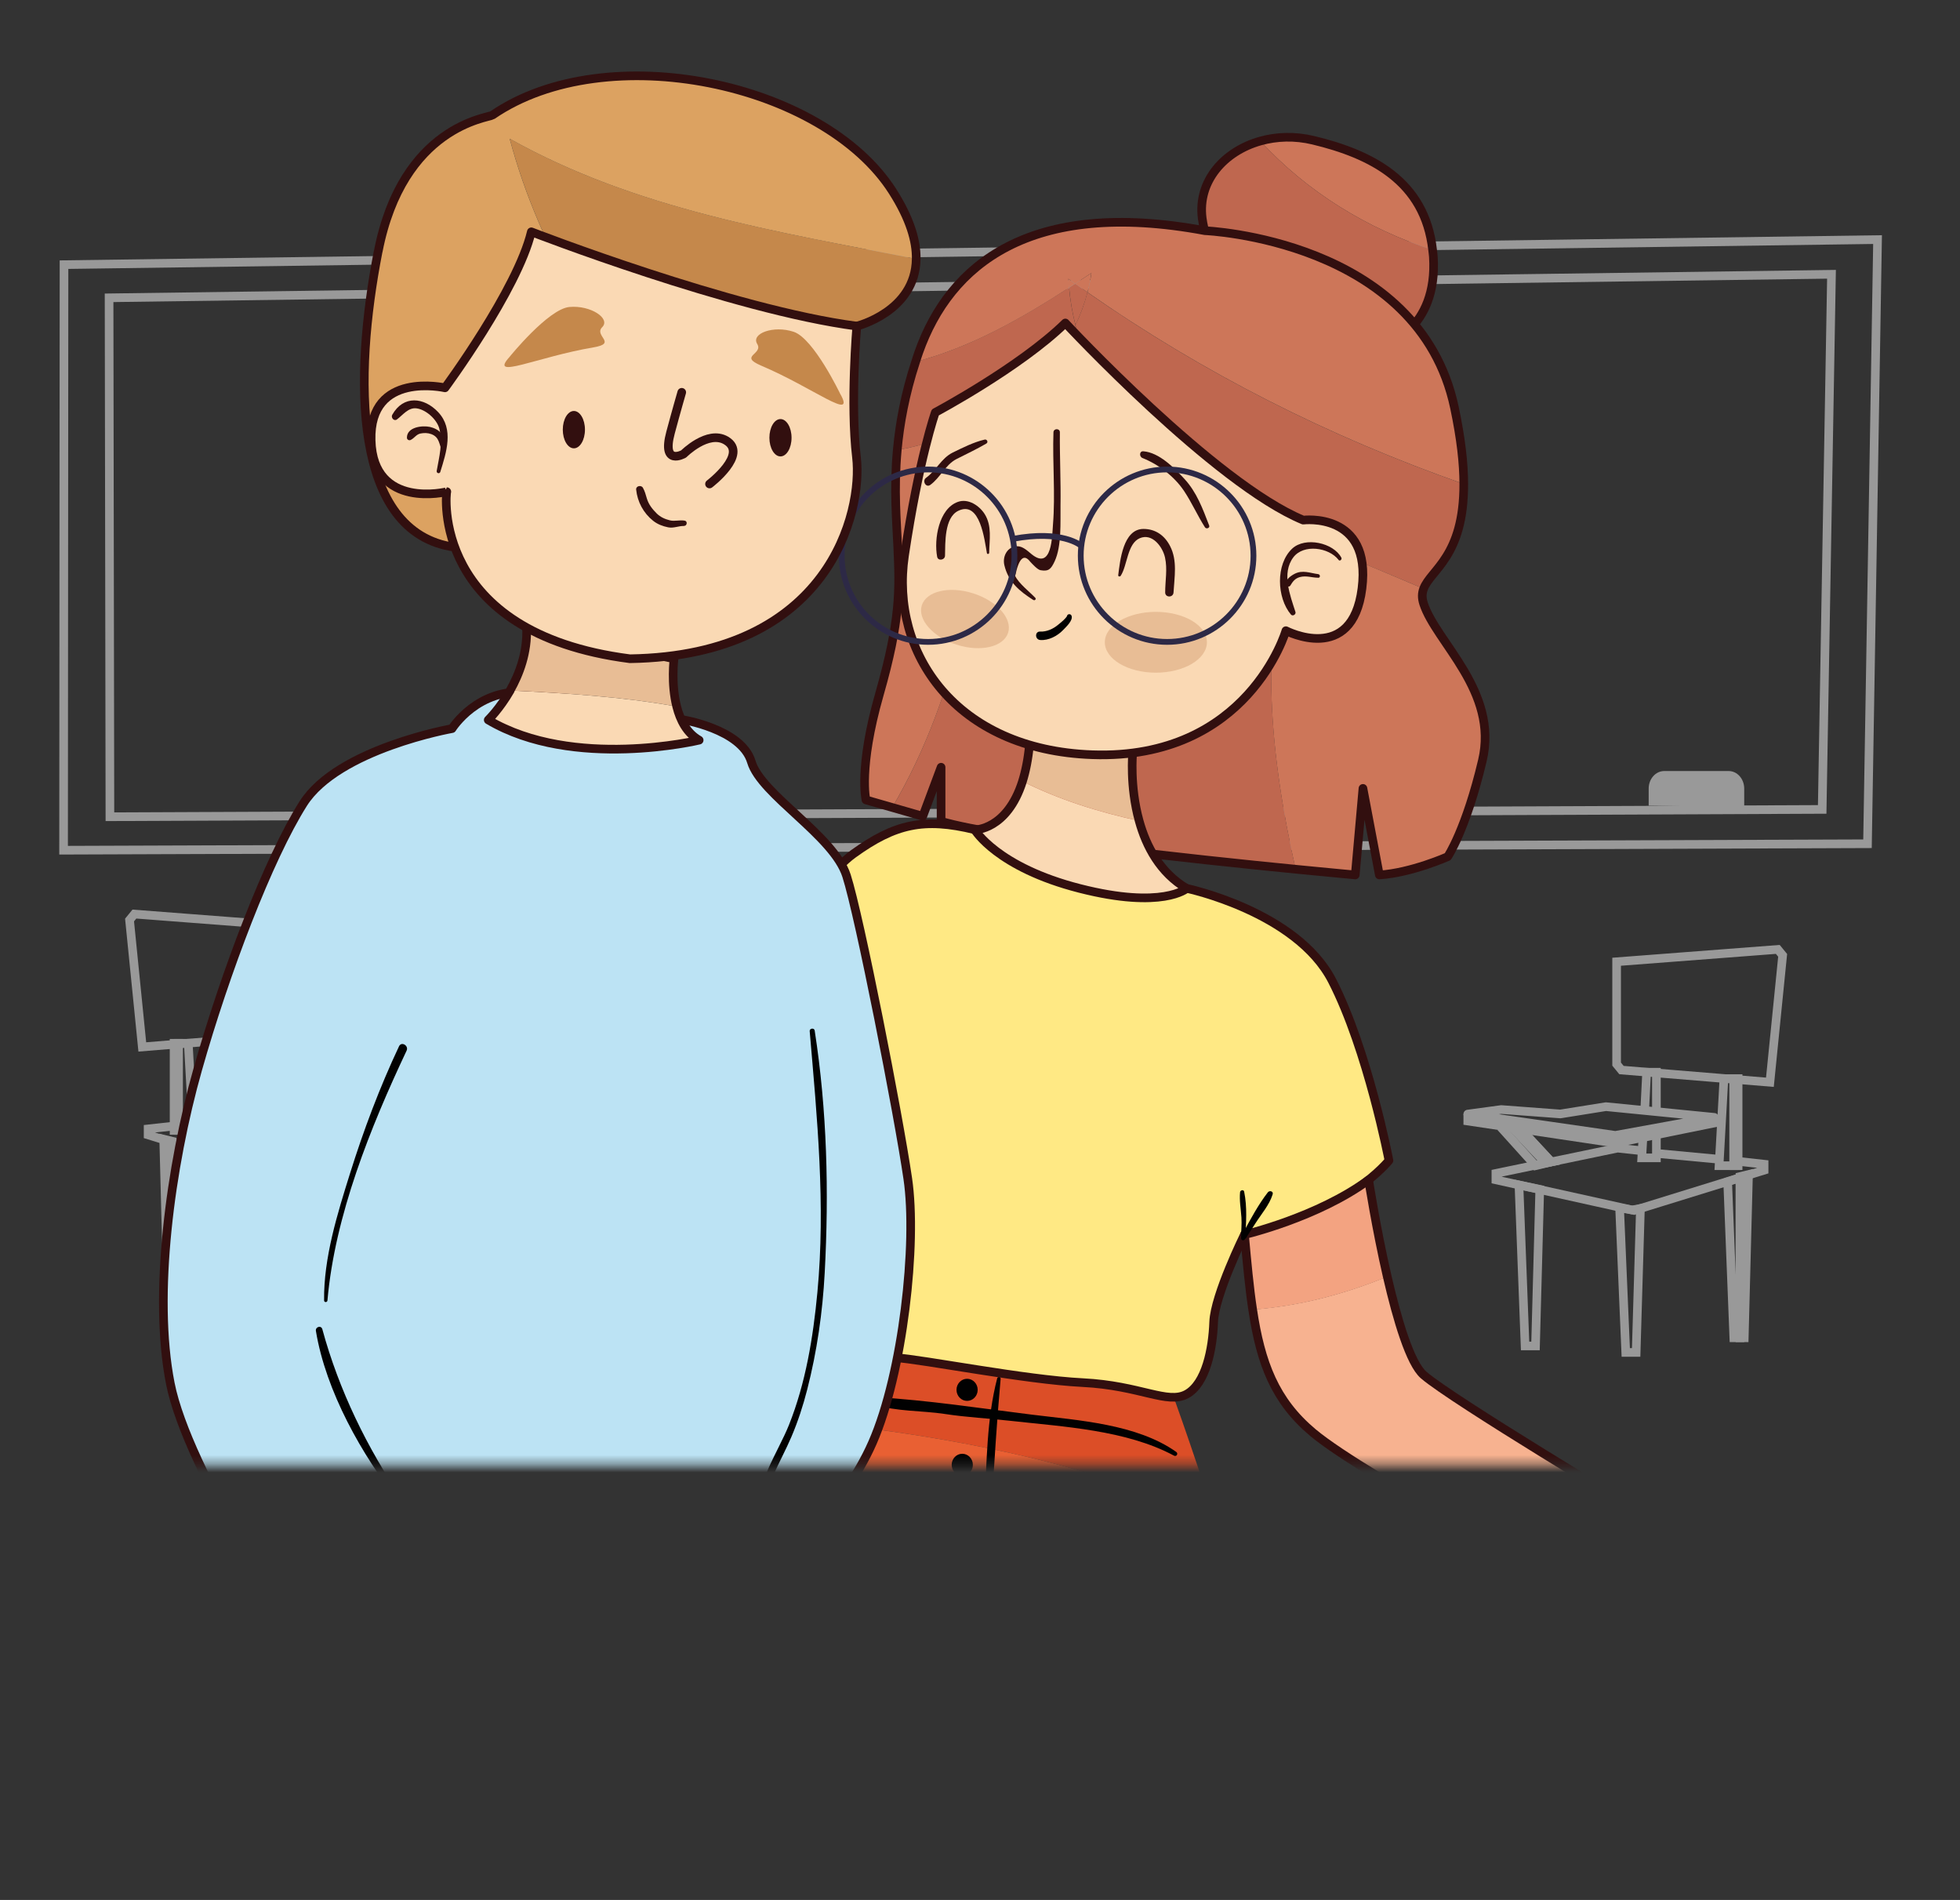 <svg width="227" height="220" viewBox="0 0 227 220" fill="none" xmlns="http://www.w3.org/2000/svg">
<rect x="0" y="0" width="227" height="220" fill="#333333" stroke="none"/>
<g opacity="0.5" clip-path="url(#clip0_15_492)">
<mask id="mask0_15_492" style="mask-type:luminance" maskUnits="userSpaceOnUse" x="0" y="15" width="227" height="162">
<path d="M227 15H0V177H227V15Z" fill="white"/>
</mask>
<g mask="url(#mask0_15_492)">
<path d="M216.287 97.701L7.364 98.449L7.413 30.646L217.451 27.743L216.287 97.701ZM12.733 94.574L211.039 93.725L212.117 31.761L12.633 34.485L12.73 94.574H12.733Z" stroke="white" stroke-miterlimit="10"/>
<path d="M190.944 93.288V91.312C190.944 90.191 191.752 89.28 192.747 89.28H200.206C201.2 89.28 202.008 90.191 202.008 91.312V93.447L190.944 93.288Z" fill="white"/>
<path d="M47.656 126.424L43.627 130.892L41.798 130.451L45.535 126.427" stroke="white" stroke-miterlimit="10"/>
<path d="M45.207 126.783L41.798 130.451L42.468 130.577L46.311 126.492" stroke="white" stroke-miterlimit="10"/>
<path d="M43.135 133.626L43.627 151.761H44.121H44.834L45.547 133.124L43.135 133.626Z" stroke="white" stroke-miterlimit="10"/>
<path d="M32.465 136.021L31.48 135.839L31.971 152.512H32.465H33.178L33.891 135.765L32.465 136.021Z" stroke="white" stroke-miterlimit="10"/>
<path d="M21.371 132.748L20.658 150.818H19.945V132.278L21.371 132.748Z" stroke="white" stroke-miterlimit="10"/>
<path d="M19.945 150.818V132.149L18.959 131.909L19.453 150.818H19.945Z" stroke="white" stroke-miterlimit="10"/>
<path d="M29.626 124.642V120.067H30.758L30.982 124.499" stroke="white" stroke-miterlimit="10"/>
<path d="M31.189 127.619L31.322 129.984H29.626V127.337" stroke="white" stroke-miterlimit="10"/>
<path d="M21.805 120.805L22.368 130.892H20.672V120.805H21.805Z" stroke="white" stroke-miterlimit="10"/>
<path d="M20.669 120.805H20.163V130.892H20.669V120.805Z" stroke="white" stroke-miterlimit="10"/>
<path d="M15.567 105.843L15.004 106.533L16.481 121.23L33.67 119.817L34.233 119.13V107.275L15.567 105.843Z" stroke="white" stroke-miterlimit="10"/>
<path d="M29.537 129.476L22.408 130.143" stroke="white" stroke-miterlimit="10"/>
<path d="M20.086 130.396L17.154 130.72V131.413L32.215 136.072L48.214 132.525V131.786L34.124 128.857L31.276 129.168" stroke="white" stroke-miterlimit="10"/>
<path d="M45.17 126.66L34.397 128.27L22.92 125.944V125.296" stroke="white" stroke-miterlimit="10"/>
<path d="M45.271 126.647L45.17 126.66" stroke="white" stroke-miterlimit="10"/>
<path d="M51.471 124.914V125.721L45.271 126.647" stroke="white" stroke-miterlimit="10"/>
<path d="M51.471 124.914L34.38 127.383L22.92 125.296L35.475 124.055L40.755 124.901L47.593 124.389L51.471 124.914Z" stroke="white" stroke-linecap="round" stroke-linejoin="round"/>
<path d="M173.808 130.516L177.837 134.981L179.666 134.54L175.929 130.516" stroke="white" stroke-miterlimit="10"/>
<path d="M176.259 130.872L179.666 134.54L178.996 134.666L175.153 130.581" stroke="white" stroke-miterlimit="10"/>
<path d="M178.329 137.718L177.838 155.853H177.343H176.63L175.92 137.213L178.329 137.718Z" stroke="white" stroke-miterlimit="10"/>
<path d="M188.999 140.109L189.987 139.928L189.493 156.601H188.999H188.289L187.576 139.854L188.999 140.109Z" stroke="white" stroke-miterlimit="10"/>
<path d="M200.093 136.84L200.806 154.91H201.519V136.367L200.093 136.84Z" stroke="white" stroke-miterlimit="10"/>
<path d="M201.519 154.91V136.238L202.505 135.998L202.013 154.91H201.519Z" stroke="white" stroke-miterlimit="10"/>
<path d="M191.838 128.731V124.156H190.706L190.482 128.588" stroke="white" stroke-miterlimit="10"/>
<path d="M190.278 131.711L190.143 134.073H191.838V131.426" stroke="white" stroke-miterlimit="10"/>
<path d="M199.659 124.894L199.096 134.98H200.795V124.894H199.659Z" stroke="white" stroke-miterlimit="10"/>
<path d="M201.301 124.894H200.795V134.98H201.301V124.894Z" stroke="white" stroke-miterlimit="10"/>
<path d="M205.897 109.935L206.46 110.622L204.983 125.319L187.794 123.906L187.231 123.219V111.364L205.897 109.935Z" stroke="white" stroke-miterlimit="10"/>
<path d="M191.927 133.565L199.056 134.232" stroke="white" stroke-miterlimit="10"/>
<path d="M201.378 134.485L204.31 134.809V135.502L189.251 140.161L173.25 136.617V135.875L187.34 132.946L190.188 133.257" stroke="white" stroke-miterlimit="10"/>
<path d="M176.297 130.752L187.07 132.363L198.544 130.033V129.385" stroke="white" stroke-miterlimit="10"/>
<path d="M176.193 130.736L176.297 130.752" stroke="white" stroke-miterlimit="10"/>
<path d="M169.993 129.003V129.809L176.193 130.736" stroke="white" stroke-miterlimit="10"/>
<path d="M169.993 129.003L187.084 131.472L198.544 129.385L185.989 128.144L180.709 128.99L173.871 128.478L169.993 129.003Z" stroke="white" stroke-linecap="round" stroke-linejoin="round"/>
</g>
</g>
<mask id="mask1_15_492" style="mask-type:luminance" maskUnits="userSpaceOnUse" x="17" y="0" width="168" height="170">
<path d="M184.894 0H17V169.618H184.894V0Z" fill="white"/>
</mask>
<g mask="url(#mask1_15_492)">
<path d="M145.972 16.33C147.85 15.801 149.951 15.727 152.079 16.237C158.8 17.852 165.029 20.951 165.921 28.949C158.364 26.49 151.382 22.222 145.972 16.33Z" fill="#CD7659"/>
<path d="M145.972 16.33C151.382 22.222 158.364 26.49 165.921 28.949C165.949 29.199 165.986 29.45 166.005 29.709C166.563 38.283 160.204 40.064 160.204 40.064C146.818 40.287 140.013 31.38 139.233 25.256C138.693 21.006 141.742 17.518 145.972 16.33Z" fill="#BF674F"/>
<path d="M145.972 16.33C147.85 15.801 149.951 15.727 152.08 16.237C158.801 17.852 165.029 20.951 165.921 28.949C165.949 29.199 165.986 29.45 166.005 29.71C166.563 38.283 160.204 40.064 160.204 40.064C146.818 40.287 140.013 31.38 139.233 25.256C138.693 21.006 141.742 17.518 145.972 16.33Z" stroke="#320F0F" stroke-linecap="round" stroke-linejoin="round"/>
<path d="M169.528 56.042C169.556 64.476 165.698 65.96 164.88 68.169C148.845 61.331 128.951 54.437 124.554 37.643C125.14 36.437 125.605 35.165 125.939 33.848C139.474 43.266 153.883 50.549 169.519 56.042H169.528Z" fill="#BF674F"/>
<path d="M124.526 32.846C125 33.18 125.474 33.523 125.949 33.848C125.614 35.165 125.14 36.427 124.563 37.643C124.201 36.269 123.959 34.822 123.82 33.31C124.062 33.152 124.294 33.003 124.536 32.846H124.526Z" fill="#BF674F"/>
<path d="M123.718 32.28C123.987 32.475 124.257 32.66 124.517 32.846C124.285 33.004 124.043 33.152 123.801 33.31C123.773 32.966 123.727 32.632 123.708 32.28H123.718Z" fill="#CD7659"/>
<path d="M123.811 33.31C123.95 34.822 124.201 36.269 124.554 37.643C120.901 45.223 112.739 50.577 103.908 52.117C104.187 49.064 104.8 45.65 106.037 41.892C112.432 40.213 118.289 36.873 123.801 33.31H123.811Z" fill="#BF674F"/>
<path d="M124.526 32.846C124.257 32.66 123.987 32.475 123.727 32.28C123.745 32.632 123.792 32.966 123.82 33.31C118.307 36.882 112.451 40.213 106.055 41.892C106.176 41.512 106.297 41.131 106.436 40.742C110.006 30.721 119.265 22.927 139.567 26.713C139.567 26.713 164.332 27.715 168.459 47.199C169.221 50.799 169.528 53.694 169.537 56.042C153.902 50.549 139.483 43.265 125.958 33.848C126.144 33.115 126.302 32.373 126.404 31.612C125.781 32.02 125.158 32.438 124.526 32.846Z" fill="#CD7659"/>
<path d="M126.395 31.612C126.293 32.373 126.135 33.115 125.949 33.848C125.474 33.514 125 33.18 124.526 32.846C125.158 32.438 125.781 32.02 126.404 31.612H126.395Z" fill="#CD7659"/>
<path d="M149.57 61.562C154.664 63.956 159.953 66.062 164.871 68.168C164.685 68.679 164.657 69.226 164.871 69.913C166.321 74.366 173.572 80.045 171.675 88.061C169.779 96.078 167.66 99.195 167.66 99.195C167.66 99.195 163.421 101.088 159.739 101.311L157.843 91.29L156.951 101.311C156.951 101.311 154.227 101.07 150.053 100.652C147.143 87.718 145.712 74.088 149.56 61.562H149.57Z" fill="#CD7659"/>
<path d="M124.554 37.643C127.594 49.278 138.089 56.162 149.57 61.572C145.721 74.097 147.153 87.727 150.062 100.661C138.48 99.52 115.714 97.099 108.993 95.113V88.85L106.873 94.528L103.332 93.508C111.14 80.277 114.124 63.631 114.384 48.276C118.791 45.687 122.435 42.041 124.563 37.643H124.554Z" fill="#BF674F"/>
<path d="M101.853 80.379C104.308 71.806 104.196 68.243 103.973 63.344C103.843 60.505 103.499 56.737 103.917 52.117C107.617 51.467 111.196 50.141 114.384 48.266C114.133 63.622 111.149 80.258 103.332 93.499L100.292 92.626C100.292 92.626 99.399 88.952 101.853 80.379Z" fill="#CD7659"/>
<path d="M123.476 39.6C123.569 39.452 123.662 39.303 123.755 39.155M109.169 50.707C109.337 50.642 109.513 50.577 109.681 50.512M107.636 51.217C107.868 51.143 108.11 51.069 108.342 50.994M103.917 52.117C103.499 56.728 103.852 60.505 103.973 63.344C104.196 68.243 104.308 71.806 101.853 80.379C99.399 88.952 100.292 92.626 100.292 92.626L103.332 93.499L106.873 94.519L108.993 88.841V95.104C115.714 97.089 138.48 99.511 150.062 100.652C154.236 101.061 156.96 101.311 156.96 101.311L157.852 91.29L159.749 101.311C163.43 101.088 167.669 99.196 167.669 99.196C167.669 99.196 169.788 96.078 171.685 88.061C173.581 80.045 166.33 74.367 164.88 69.913C164.657 69.226 164.685 68.679 164.88 68.169C165.698 65.96 169.556 64.466 169.528 56.042C169.528 53.685 169.212 50.799 168.45 47.199C164.322 27.715 139.558 26.713 139.558 26.713C119.255 22.927 109.997 30.721 106.427 40.742C106.288 41.131 106.167 41.512 106.046 41.892C104.81 45.659 104.196 49.074 103.917 52.117ZM149.551 61.553C149.551 61.553 149.597 61.572 149.625 61.59C149.607 61.59 149.597 61.581 149.579 61.572C149.57 61.572 149.56 61.562 149.551 61.553ZM120.222 43.739C120.315 43.636 120.408 43.535 120.51 43.442C120.417 43.544 120.325 43.646 120.222 43.739ZM122.472 41.085C122.583 40.927 122.704 40.779 122.816 40.621C122.704 40.779 122.593 40.937 122.472 41.085ZM121.394 42.449C121.514 42.31 121.626 42.17 121.738 42.031C121.626 42.17 121.505 42.31 121.394 42.449ZM119.051 44.861C119.051 44.861 118.995 44.908 118.967 44.935C118.995 44.908 119.023 44.889 119.051 44.861ZM110.638 50.141C110.638 50.141 110.703 50.113 110.74 50.094C110.703 50.104 110.675 50.122 110.638 50.141Z" stroke="#320F0F" stroke-linecap="round" stroke-linejoin="round"/>
<path d="M102.039 156.647L135.17 159.654C135.17 159.654 138.108 167.661 140.701 175.919C127.362 169.962 112.488 166.761 97.884 165.072C100.208 160.09 102.039 156.647 102.039 156.647Z" fill="#DC4E27"/>
<path d="M97.884 165.072C112.488 166.761 127.362 169.952 140.701 175.918C142.133 180.465 143.462 185.095 144.131 188.491C146.028 198.066 142.458 218.887 142.458 218.887H88.467C88.467 218.887 86.906 205.526 88.467 192.388C89.415 184.371 94.259 172.847 97.884 165.072Z" fill="#E96033"/>
<path d="M89.899 114.394L96.992 127.003C96.992 127.003 95.514 130.464 93.311 134.704C90.168 129.926 88.514 124.451 87.686 118.782L89.899 114.394Z" fill="#F3A381"/>
<path d="M72.739 116.119C73.213 107.982 73.408 107.435 73.408 107.435C73.408 107.435 71.846 101.645 75.639 99.529C75.639 99.529 73.185 91.513 75.416 89.732C77.647 87.95 77.758 98.75 77.758 98.75C77.758 98.75 79.432 89.221 80.993 89.537C82.555 89.843 79.989 99.975 79.989 99.975C79.989 99.975 82.667 100.086 82.444 105.097C82.22 110.107 83.113 127.81 83.113 127.81L87.677 118.773C88.504 124.442 90.159 129.916 93.301 134.695C89.834 141.366 84.544 149.985 80.315 150.19C73.399 150.524 71.837 132.486 72.729 116.119H72.739Z" fill="#F7B290"/>
<path d="M137.438 102.87C137.438 102.87 150.155 105.542 154.283 113.558C158.41 121.575 160.864 134.379 160.864 134.379C160.864 134.379 155.956 140.614 144.131 142.952C144.131 142.952 140.673 149.967 140.562 153.084C140.45 156.202 139.669 160.21 137.438 161.435C135.207 162.66 132.084 160.433 125.391 160.099C118.698 159.765 106.985 157.427 103.638 157.204C100.292 156.981 97.28 150.746 96.164 144.845C95.049 138.944 96.834 128.478 97.28 127.699C97.726 126.919 92.26 123.579 89.471 112.89C89.471 112.89 94.045 102.313 98.842 98.862C103.638 95.41 106.985 94.631 112.897 96.078C118.809 97.525 137.438 102.87 137.438 102.87Z" fill="#FFE984"/>
<path d="M137.438 102.87C137.438 102.87 150.155 105.542 154.283 113.558C158.41 121.575 160.864 134.379 160.864 134.379C160.864 134.379 155.956 140.614 144.131 142.952C144.131 142.952 140.673 149.967 140.562 153.084C140.45 156.202 139.669 160.21 137.438 161.435C135.207 162.66 132.084 160.433 125.391 160.099C118.698 159.765 106.985 157.427 103.638 157.204C100.292 156.981 97.28 150.746 96.164 144.845C95.049 138.944 96.834 128.478 97.28 127.699C97.726 126.919 92.26 123.579 89.471 112.89C89.471 112.89 94.045 102.313 98.842 98.862C103.638 95.41 106.985 94.631 112.897 96.078C118.809 97.525 137.438 102.87 137.438 102.87Z" stroke="#320F0F" stroke-linecap="round" stroke-linejoin="round"/>
<path d="M137.438 102.87C137.438 102.87 134.65 105.319 125.056 102.87C115.463 100.42 112.897 96.078 112.897 96.078C112.897 96.078 116.625 96.115 118.419 90.474C122.583 92.58 127.204 94.028 131.935 95.057C132.744 97.989 134.343 101.051 137.438 102.879V102.87Z" fill="#FAD9B4"/>
<path d="M131.192 87.189C131.192 87.189 130.82 91.003 131.944 95.048C127.213 94.018 122.593 92.58 118.428 90.465C118.791 89.314 119.079 87.922 119.237 86.252L131.192 87.189Z" fill="#E8BD95"/>
<path d="M118.419 90.474C118.781 89.323 119.07 87.932 119.228 86.261L131.182 87.199C131.182 87.199 130.81 91.012 131.935 95.057C132.744 97.989 134.343 101.051 137.438 102.879C137.438 102.879 134.65 105.329 125.056 102.879C115.463 100.43 112.897 96.087 112.897 96.087C112.897 96.087 116.625 96.124 118.419 90.483V90.474Z" stroke="#320F0F" stroke-linecap="round" stroke-linejoin="round"/>
<path d="M150.936 60.226C150.936 60.226 158.856 59.224 157.741 68.131C156.625 77.039 148.928 73.03 148.928 73.03C148.928 73.03 144.568 88.024 126.506 87.393C110.666 86.837 103.081 75.591 104.754 64.346C106.427 53.1 108.323 47.756 108.323 47.756C108.323 47.756 118.14 42.523 123.383 37.401C123.383 37.401 140.673 55.995 150.936 60.226Z" fill="#FAD9B4"/>
<path d="M150.936 60.226C150.936 60.226 158.856 59.224 157.741 68.131C156.625 77.039 148.928 73.03 148.928 73.03C148.928 73.03 144.568 88.024 126.506 87.393C110.666 86.837 103.081 75.591 104.754 64.346C106.427 53.1 108.323 47.756 108.323 47.756C108.323 47.756 118.14 42.523 123.383 37.401C123.383 37.401 140.673 55.995 150.936 60.226Z" stroke="#320F0F" stroke-linecap="round" stroke-linejoin="round"/>
<path d="M127.957 74.367C127.957 76.315 130.606 77.892 133.869 77.892C137.132 77.892 139.781 76.315 139.781 74.367C139.781 72.418 137.132 70.85 133.869 70.85C130.606 70.85 127.957 72.427 127.957 74.367Z" fill="#E8BD95"/>
<path d="M106.762 70.089C106.241 71.731 108.045 73.773 110.805 74.654C113.566 75.536 116.225 74.914 116.755 73.272C117.275 71.629 115.472 69.588 112.711 68.707C109.95 67.825 107.292 68.447 106.762 70.089Z" fill="#E8BD95"/>
<path d="M164.88 159.208C168.227 162.103 189.979 175.13 189.979 175.13C189.979 175.13 200.688 173.014 202.808 175.13C204.927 177.245 197.788 179.249 197.788 179.249C197.788 179.249 207.27 186.041 206.489 187.155C205.708 188.268 197.342 182.256 197.342 182.256C197.342 182.256 203.588 188.602 203.142 190.161C202.696 191.72 194.999 184.037 194.999 184.037C194.999 184.037 199.349 191.831 198.457 192.833C197.592 193.798 192.034 186.542 191.671 186.069L191.652 186.041C191.652 186.041 191.652 186.05 191.671 186.069C191.875 186.338 195.612 191.274 193.772 192.926C191.875 194.614 183.844 184.482 183.844 184.482C183.844 184.482 158.336 171.122 152.07 165.889C147.645 162.186 146.009 157.816 145.08 151.637C150.388 151.238 155.668 149.883 160.66 147.814C161.812 152.797 163.309 157.844 164.871 159.199L164.88 159.208Z" fill="#F7B290"/>
<path d="M158.512 136.625C158.512 136.625 159.368 142.182 160.669 147.833C155.668 149.902 150.388 151.257 145.089 151.656C144.698 149.095 144.438 146.237 144.141 142.971C144.141 142.971 152.591 140.995 158.522 136.634L158.512 136.625Z" fill="#F3A381"/>
<path d="M158.512 136.625C158.512 136.625 159.368 142.182 160.669 147.833C161.822 152.815 163.318 157.863 164.88 159.217C168.227 162.112 189.979 175.139 189.979 175.139C189.979 175.139 200.688 173.024 202.808 175.139C204.927 177.255 197.788 179.259 197.788 179.259C197.788 179.259 207.27 186.051 206.489 187.164C205.708 188.277 197.342 182.265 197.342 182.265C197.342 182.265 203.588 188.611 203.142 190.17C202.696 191.729 194.999 184.046 194.999 184.046C194.999 184.046 199.349 191.84 198.457 192.842C197.593 193.807 192.034 186.552 191.671 186.078C191.875 186.347 195.612 191.284 193.772 192.935C191.875 194.624 183.844 184.492 183.844 184.492C183.844 184.492 158.336 171.131 152.07 165.898C147.645 162.196 146.009 157.826 145.08 151.646C144.689 149.085 144.429 146.228 144.131 142.962C144.131 142.962 152.581 140.985 158.512 136.625Z" stroke="#320F0F" stroke-linecap="round" stroke-linejoin="round"/>
<path d="M82.276 102.656C82.276 102.656 80.882 108.585 79.432 108.4C77.981 108.214 80.371 100.058 80.371 100.058C80.371 100.058 81.551 100.225 82.276 102.656Z" fill="#F3A381"/>
<path d="M75.639 99.529C75.639 99.529 78.874 106.544 77.647 107.212C76.42 107.88 74.412 101.979 74.412 101.979C74.412 101.979 77.145 108.659 76.169 109.439C75.193 110.218 72.571 107.175 73.101 104.484C73.631 101.793 73.519 100.309 75.639 99.529Z" fill="#F3A381"/>
<path d="M155.026 64.828C153.902 63.381 150.983 62.963 149.793 64.531C148.398 66.378 149.43 68.967 150.034 70.859C150.127 71.147 149.718 71.397 149.514 71.165C147.868 69.217 147.72 65.348 149.653 63.529C151.159 62.119 154.441 62.843 155.352 64.578C155.454 64.782 155.175 65.032 155.017 64.828H155.026Z" fill="#320F0F"/>
<path d="M152.665 66.897C151.931 66.897 151.289 66.619 150.546 66.823C149.979 66.981 149.718 67.343 149.439 67.807C149.346 67.955 149.133 67.955 149.04 67.807C148.677 67.222 149.486 66.684 149.923 66.452C150.862 65.96 151.717 66.359 152.665 66.48C152.925 66.517 152.944 66.907 152.665 66.907V66.897Z" fill="#320F0F"/>
<path d="M139.549 61.052C138.684 59.688 138.033 58.204 137.132 56.849C136.007 55.169 134.185 53.778 132.316 53.035C131.935 52.887 131.935 52.219 132.419 52.256C134.268 52.405 135.988 54.177 137.169 55.448C138.6 56.988 139.307 58.937 140.041 60.848C140.153 61.145 139.707 61.303 139.549 61.052Z" fill="#320F0F"/>
<path d="M114.226 51.365C113.111 52.015 111.93 52.572 110.778 53.156C109.495 53.806 108.891 55.327 107.738 56.153C107.236 56.515 106.762 55.68 107.254 55.327C108.416 54.492 109.021 53.054 110.341 52.404C111.503 51.839 112.767 51.198 114.04 50.901C114.319 50.837 114.487 51.217 114.236 51.356L114.226 51.365Z" fill="#320F0F"/>
<path d="M123.801 71.119C123.801 71.119 123.829 71.119 123.848 71.119C123.969 71.119 124.071 71.203 124.108 71.314C124.285 71.861 123.448 72.613 123.132 72.947C122.481 73.634 121.44 74.19 120.464 74.107C119.85 74.051 119.832 73.105 120.464 73.133C121.217 73.17 121.97 72.826 122.537 72.353C122.881 72.066 123.42 71.667 123.625 71.258V71.527C123.625 71.527 123.606 71.5 123.606 71.49C123.504 71.332 123.643 71.119 123.82 71.128L123.801 71.119Z" fill="#010101"/>
<path d="M119.702 69.495C118.066 68.456 116.773 67.38 116.318 65.431C116.076 64.401 116.699 63.251 117.833 63.251C118.456 63.251 119.032 63.808 119.46 64.16C121.868 66.127 121.849 61.989 121.951 60.755C122.24 57.192 121.886 53.62 122.007 50.057C122.026 49.584 122.751 49.575 122.751 50.057C122.723 52.887 122.872 55.717 122.825 58.556C122.797 60.43 122.974 63.214 122.147 64.995C121.719 65.905 121.449 66.192 120.501 66.025C120.148 65.96 119.553 65.292 119.321 65.051C118.586 64.086 118.001 64.633 117.573 66.693C118.001 67.575 119.209 68.493 119.906 69.226C120.027 69.356 119.869 69.57 119.711 69.477L119.702 69.495Z" fill="#320F0F"/>
<path d="M129.509 66.6C129.723 64.93 130.067 61.256 132.428 61.247C133.841 61.247 134.901 62.017 135.523 63.251C136.379 64.921 136.016 66.823 135.914 68.605C135.877 69.217 134.956 69.226 134.947 68.605C134.947 67.241 135.226 65.914 134.928 64.559C134.659 63.334 133.46 61.692 132 62.323C130.541 62.954 130.578 65.496 129.788 66.684C129.713 66.795 129.49 66.767 129.509 66.61V66.6Z" fill="#320F0F"/>
<path d="M114.301 64.049C114.022 62.574 113.529 57.888 110.964 59.159C109.365 59.957 109.485 62.871 109.448 64.346C109.439 64.856 108.63 64.996 108.537 64.467C108.156 62.444 108.723 58.918 110.926 58.12C112.135 57.675 113.436 58.556 114.05 59.54C114.905 60.913 114.589 62.509 114.561 64.012C114.561 64.16 114.329 64.198 114.301 64.049Z" fill="#320F0F"/>
<path d="M144.345 143.323C144.252 143.472 144.048 143.555 143.908 143.407C143.695 143.194 143.908 142.887 144.02 142.674C144.857 141.125 145.758 139.454 146.837 138.063C147.032 137.812 147.506 137.942 147.394 138.295C147.023 139.51 146.084 140.577 145.405 141.644C145.191 141.987 144.977 142.321 144.754 142.655C144.652 142.804 144.55 142.962 144.457 143.119C144.299 143.37 144.392 143.407 144.345 143.212C144.262 143.166 144.178 143.119 144.094 143.073C144.113 143.073 144.141 143.064 144.159 143.054C144.308 143.017 144.438 143.184 144.364 143.314L144.345 143.323Z" fill="#010101"/>
<path d="M143.732 143.398C143.732 142.591 143.834 141.783 143.778 140.976C143.713 140.011 143.527 139.018 143.62 138.053C143.639 137.803 144.039 137.71 144.094 137.989C144.457 139.77 144.327 141.607 144.206 143.398C144.187 143.695 143.741 143.704 143.741 143.398H143.732Z" fill="#010101"/>
<path d="M97.54 127.866C97.54 127.866 97.522 127.912 97.512 127.94C97.373 128.32 96.824 128.005 97.094 127.699C97.401 127.337 97.457 126.038 97.596 125.574C97.838 124.767 98.135 123.969 98.423 123.171C98.944 121.761 99.464 120.285 100.227 118.996C100.385 118.727 100.775 118.912 100.71 119.2C100.292 121.046 99.362 122.8 98.674 124.563C98.368 125.351 98.107 126.149 97.847 126.947C97.735 127.3 97.745 127.792 97.438 128.051C97.122 128.311 96.815 127.773 97.196 127.634C97.224 127.634 97.243 127.615 97.271 127.606C97.419 127.55 97.587 127.717 97.531 127.866H97.54Z" fill="#010101"/>
<path d="M97.615 127.532C97.615 127.532 97.633 127.597 97.652 127.634C97.475 127.652 97.308 127.68 97.131 127.708C97.075 125.11 96.332 122.364 96.992 119.793C97.066 119.515 97.447 119.599 97.466 119.858C97.577 121.092 97.401 122.345 97.429 123.588C97.457 124.971 97.707 126.325 97.652 127.708C97.633 128.107 97.02 127.996 97.131 127.634C97.14 127.597 97.15 127.569 97.168 127.532C97.243 127.318 97.54 127.318 97.605 127.532H97.615Z" fill="#010101"/>
<path d="M135.979 168.561C130.429 165.582 123.188 165.211 117.043 164.525C114.505 164.237 111.93 164.117 109.411 163.727C106.79 163.328 103.768 163.458 101.296 162.641C100.84 162.493 100.896 161.751 101.417 161.778C107.459 162.131 113.52 163.068 119.534 163.81C124.935 164.478 131.656 164.887 136.23 168.125C136.49 168.31 136.267 168.709 135.979 168.561Z" fill="#010101"/>
<path d="M115.89 159.654C115.007 169.405 114.728 179.185 113.762 188.936C112.832 198.307 112.73 207.92 111.029 217.18C110.973 217.477 110.489 217.402 110.508 217.106C111.019 207.734 111.828 198.28 112.804 188.936C113.315 184.047 113.706 179.148 114.003 174.239C114.301 169.359 114.254 164.367 115.491 159.598C115.546 159.385 115.909 159.422 115.89 159.654Z" fill="#010101"/>
<path d="M110.778 160.934C110.778 161.639 111.326 162.214 112.005 162.214C112.683 162.214 113.232 161.639 113.232 160.934C113.232 160.229 112.683 159.654 112.005 159.654C111.326 159.654 110.778 160.229 110.778 160.934Z" fill="#010101"/>
<path d="M110.22 169.619C110.22 170.324 110.768 170.899 111.447 170.899C112.126 170.899 112.674 170.324 112.674 169.619C112.674 168.913 112.126 168.338 111.447 168.338C110.768 168.338 110.22 168.913 110.22 169.619Z" fill="#010101"/>
<path d="M124.833 64.346C124.833 58.658 129.472 54.028 135.17 54.028C140.869 54.028 145.507 58.658 145.507 64.346C145.507 70.034 140.869 74.663 135.17 74.663C129.472 74.663 124.833 70.034 124.833 64.346ZM125.502 64.346C125.502 69.662 129.834 73.995 135.17 73.995C140.497 73.995 144.838 69.672 144.838 64.346C144.838 59.029 140.506 54.696 135.17 54.696C129.844 54.696 125.502 59.02 125.502 64.346Z" fill="#2D2946"/>
<path d="M97.15 64.346C97.15 58.658 101.788 54.028 107.487 54.028C113.185 54.028 117.824 58.658 117.824 64.346C117.824 70.034 113.185 74.663 107.487 74.663C101.788 74.663 97.15 70.034 97.15 64.346ZM97.819 64.346C97.819 69.662 102.151 73.995 107.487 73.995C112.813 73.995 117.155 69.672 117.155 64.346C117.155 59.029 112.823 54.696 107.487 54.696C102.16 54.696 97.819 59.02 97.819 64.346Z" fill="#2D2946"/>
<path d="M125.01 63.455L125.456 62.954C125.363 62.871 123.113 60.95 117.229 62.073L117.35 62.731C122.918 61.674 124.982 63.437 125.01 63.455Z" fill="#2D2946"/>
<path d="M106.12 29.979C106.037 36.084 99.232 37.763 99.232 37.763C99.232 37.763 90.261 44.806 79.887 51.514C70.154 41.586 62.559 29.255 59.036 16.061C73.65 24.226 89.787 26.787 106.12 29.979Z" fill="#C5884B"/>
<path d="M43.809 29.088C46.654 14.558 56.554 13.658 57.028 13.333C70.247 4.259 95.346 9.548 103.378 22.157C105.404 25.339 106.148 27.91 106.111 29.979C89.778 26.796 73.64 24.226 59.027 16.061C62.55 29.255 70.136 41.577 79.878 51.514C69.847 57.999 58.506 64.169 52.659 63.362C40.77 61.72 40.956 43.627 43.8 29.097L43.809 29.088Z" fill="#DCA261"/>
<path d="M43.809 29.088C46.654 14.558 56.554 13.658 57.028 13.333C70.247 4.259 95.346 9.548 103.378 22.157C105.404 25.339 106.148 27.91 106.111 29.979C106.027 36.084 99.223 37.763 99.223 37.763C99.223 37.763 90.252 44.806 79.878 51.514C69.847 57.999 58.506 64.169 52.659 63.362C40.77 61.72 40.956 43.627 43.8 29.097L43.809 29.088Z" stroke="#320F0F" stroke-linecap="round" stroke-linejoin="round"/>
<path d="M32.31 180.14C32.515 179.63 32.719 179.157 32.933 178.721C37.953 168.533 39.301 169.368 39.301 169.368L87.008 175.881C87.008 175.881 87.11 183.156 87.175 191.822C69.122 187.804 50.521 179.723 32.31 180.14Z" fill="#2E8699"/>
<path d="M78.883 83.302C78.883 83.302 85.864 84.369 87.017 88.21C88.16 92.051 96.536 96.727 98.042 101.404C99.548 106.08 104.038 128.961 105.135 136.476C106.241 143.992 104.568 159.023 101.054 167.039C97.54 175.056 90.057 181.402 87.017 183.239V176.893C87.017 176.893 65.906 180.567 46.663 174.555C46.663 174.555 41.309 184.241 34.616 189.586C34.616 189.586 21.732 170.379 19.724 160.192C17.716 150.004 19.724 135.047 22.903 123.82C26.082 112.593 31.102 99.4 35.118 93.053C39.134 86.707 52.352 84.369 52.352 84.369C52.352 84.369 55.364 79.534 61.221 80.193C67.077 80.861 78.883 83.302 78.883 83.302Z" fill="#BCE3F4"/>
<path d="M78.883 83.302C78.883 83.302 85.864 84.369 87.017 88.21C88.16 92.051 96.536 96.727 98.042 101.404C99.548 106.08 104.038 128.961 105.135 136.476C106.241 143.992 104.568 159.023 101.054 167.039C97.54 175.056 90.057 181.402 87.017 183.239V176.893C87.017 176.893 65.906 180.567 46.663 174.555C46.663 174.555 41.309 184.241 34.616 189.586C34.616 189.586 21.732 170.379 19.724 160.192C17.716 150.004 19.724 135.047 22.903 123.82C26.082 112.593 31.102 99.4 35.118 93.053C39.134 86.707 52.352 84.369 52.352 84.369C52.352 84.369 55.364 79.534 61.221 80.193C67.077 80.861 78.883 83.302 78.883 83.302Z" stroke="#320F0F" stroke-linecap="round" stroke-linejoin="round"/>
<path d="M59.074 79.952C65.59 80.268 72.051 80.676 78.363 81.808C78.762 83.385 79.534 84.897 80.966 85.705C80.966 85.705 66.408 89.212 56.536 83.367C56.536 83.367 57.865 82.077 59.083 79.952H59.074Z" fill="#FAD9B4"/>
<path d="M60.988 72.668L78.065 76.278C78.065 76.278 77.693 79.145 78.372 81.808C72.06 80.676 65.599 80.267 59.083 79.952C60.152 78.078 61.119 75.554 60.998 72.668H60.988Z" fill="#E8BD95"/>
<path d="M59.074 79.952C60.142 78.078 61.109 75.554 60.988 72.668L78.065 76.278C78.065 76.278 77.693 79.145 78.372 81.808C78.772 83.385 79.543 84.897 80.975 85.705C80.975 85.705 66.417 89.212 56.545 83.366C56.545 83.366 57.874 82.077 59.092 79.952H59.074Z" stroke="#320F0F" stroke-linecap="round" stroke-linejoin="round"/>
<path d="M99.232 37.763C99.232 37.763 98.46 46.698 99.195 52.961C99.929 59.224 96.127 75.916 72.952 76.278C49.787 73.299 51.665 56.932 51.748 56.932C51.832 56.932 43.205 59.085 42.982 50.985C42.75 42.885 51.535 44.908 51.535 44.908C51.535 44.908 59.929 33.541 61.537 26.843C61.537 26.843 84.861 35.889 99.241 37.763H99.232Z" fill="#FAD9B4"/>
<path d="M99.232 37.763C99.232 37.763 98.46 46.698 99.195 52.961C99.929 59.224 96.127 75.916 72.952 76.278C49.787 73.299 51.665 56.932 51.748 56.932C51.832 56.932 43.205 59.085 42.982 50.985C42.75 42.885 51.535 44.908 51.535 44.908C51.535 44.908 59.929 33.541 61.537 26.843C61.537 26.843 84.861 35.889 99.241 37.763H99.232Z" stroke="#320F0F" stroke-linecap="round" stroke-linejoin="round"/>
<path d="M87.835 175.677C87.287 172.133 90.103 168.18 91.368 165.016C93.32 160.127 94.175 154.856 94.668 149.642C95.625 139.501 94.64 129.489 93.775 119.394C93.747 119.07 94.296 118.995 94.352 119.32C95.793 128.571 96.016 138.044 95.514 147.387C95.272 151.952 94.621 156.48 93.487 160.906C93.013 162.762 92.409 164.617 91.656 166.38C90.41 169.303 88.393 172.374 88.263 175.631C88.263 175.863 87.882 175.937 87.835 175.686V175.677Z" fill="#010101"/>
<path d="M46.264 174.007C41.922 168.505 37.739 161.11 36.587 154.114C36.512 153.641 37.191 153.428 37.33 153.91C39.236 160.925 42.527 167.716 46.654 173.71C46.812 173.942 46.44 174.23 46.264 174.007Z" fill="#010101"/>
<path d="M37.535 150.57C37.479 145.643 39.078 140.54 40.537 135.882C42.099 130.89 43.986 125.88 46.217 121.148C46.496 120.564 47.361 121.074 47.091 121.658C42.917 130.501 38.78 140.753 37.925 150.579C37.907 150.83 37.535 150.839 37.535 150.579V150.57Z" fill="#010101"/>
<path d="M50.577 54.529C50.865 52.906 51.311 51.245 50.874 49.612C50.586 48.545 49.313 47.413 48.225 47.283C47.277 47.172 46.645 48.072 45.966 48.573C45.632 48.814 45.25 48.359 45.427 48.034C46.719 45.733 49.108 45.984 50.744 47.719C52.603 49.686 51.693 52.386 50.995 54.641C50.912 54.91 50.531 54.798 50.577 54.529Z" fill="#320F0F"/>
<path d="M51.535 52.275C51.535 52.275 51.497 52.293 51.479 52.303C51.395 52.349 51.274 52.321 51.228 52.237C50.819 51.458 50.94 50.642 49.954 50.27C49.554 50.122 49.127 50.113 48.709 50.196C48.206 50.298 48.002 50.725 47.574 50.939C47.379 51.041 47.128 50.92 47.128 50.679C47.128 49.445 48.904 49.241 49.796 49.435C50.252 49.538 50.837 49.797 51.107 50.206C51.209 50.363 51.758 52.033 51.479 51.978C51.618 52.006 51.627 52.2 51.516 52.275H51.535Z" fill="#320F0F"/>
<path d="M79.236 60.904C78.595 60.885 78.028 61.191 77.377 61.061C76.745 60.931 76.15 60.709 75.639 60.3C74.523 59.41 73.826 58.12 73.677 56.691C73.631 56.264 74.263 56.134 74.458 56.478C74.681 56.867 74.784 57.276 74.914 57.712C75.128 58.426 75.546 58.946 76.067 59.465C76.494 59.883 77.024 60.115 77.591 60.254C78.139 60.393 78.734 60.18 79.311 60.291C79.655 60.356 79.571 60.904 79.227 60.894L79.236 60.904Z" fill="#320F0F"/>
<path d="M65.181 49.751C65.181 50.948 65.757 51.913 66.464 51.913C67.17 51.913 67.747 50.948 67.747 49.751C67.747 48.554 67.17 47.589 66.464 47.589C65.757 47.589 65.181 48.554 65.181 49.751Z" fill="#320F0F"/>
<path d="M89.109 50.688C89.109 51.885 89.685 52.85 90.391 52.85C91.098 52.85 91.674 51.885 91.674 50.688C91.674 49.491 91.098 48.526 90.391 48.526C89.685 48.526 89.109 49.491 89.109 50.688Z" fill="#320F0F"/>
<path d="M59.008 41.335C59.008 41.335 63.498 35.768 65.953 35.546C68.407 35.323 70.749 36.882 69.745 37.884C68.741 38.886 71.549 39.749 68.741 40.222C62.178 41.335 56.564 44.045 59.008 41.335Z" fill="#C5884B"/>
<path d="M97.336 45.659C97.336 45.659 94.259 39.201 91.925 38.422C89.592 37.642 86.952 38.617 87.696 39.823C88.439 41.029 85.511 41.215 88.133 42.328C94.259 44.926 99.102 48.86 97.345 45.659H97.336Z" fill="#C5884B"/>
<path d="M82.174 56.042C82.174 56.042 86.738 52.572 84.089 51.004C81.979 49.751 79.181 52.562 79.181 52.562C79.181 52.562 76.606 54.028 77.656 50.104C78.316 47.636 78.957 45.427 78.957 45.427" stroke="#320F0F" stroke-linecap="round" stroke-linejoin="round"/>
</g>
<defs>
<clipPath id="clip0_15_492">
<rect width="227" height="162" fill="white" transform="translate(0 15)"/>
</clipPath>
</defs>
</svg>
